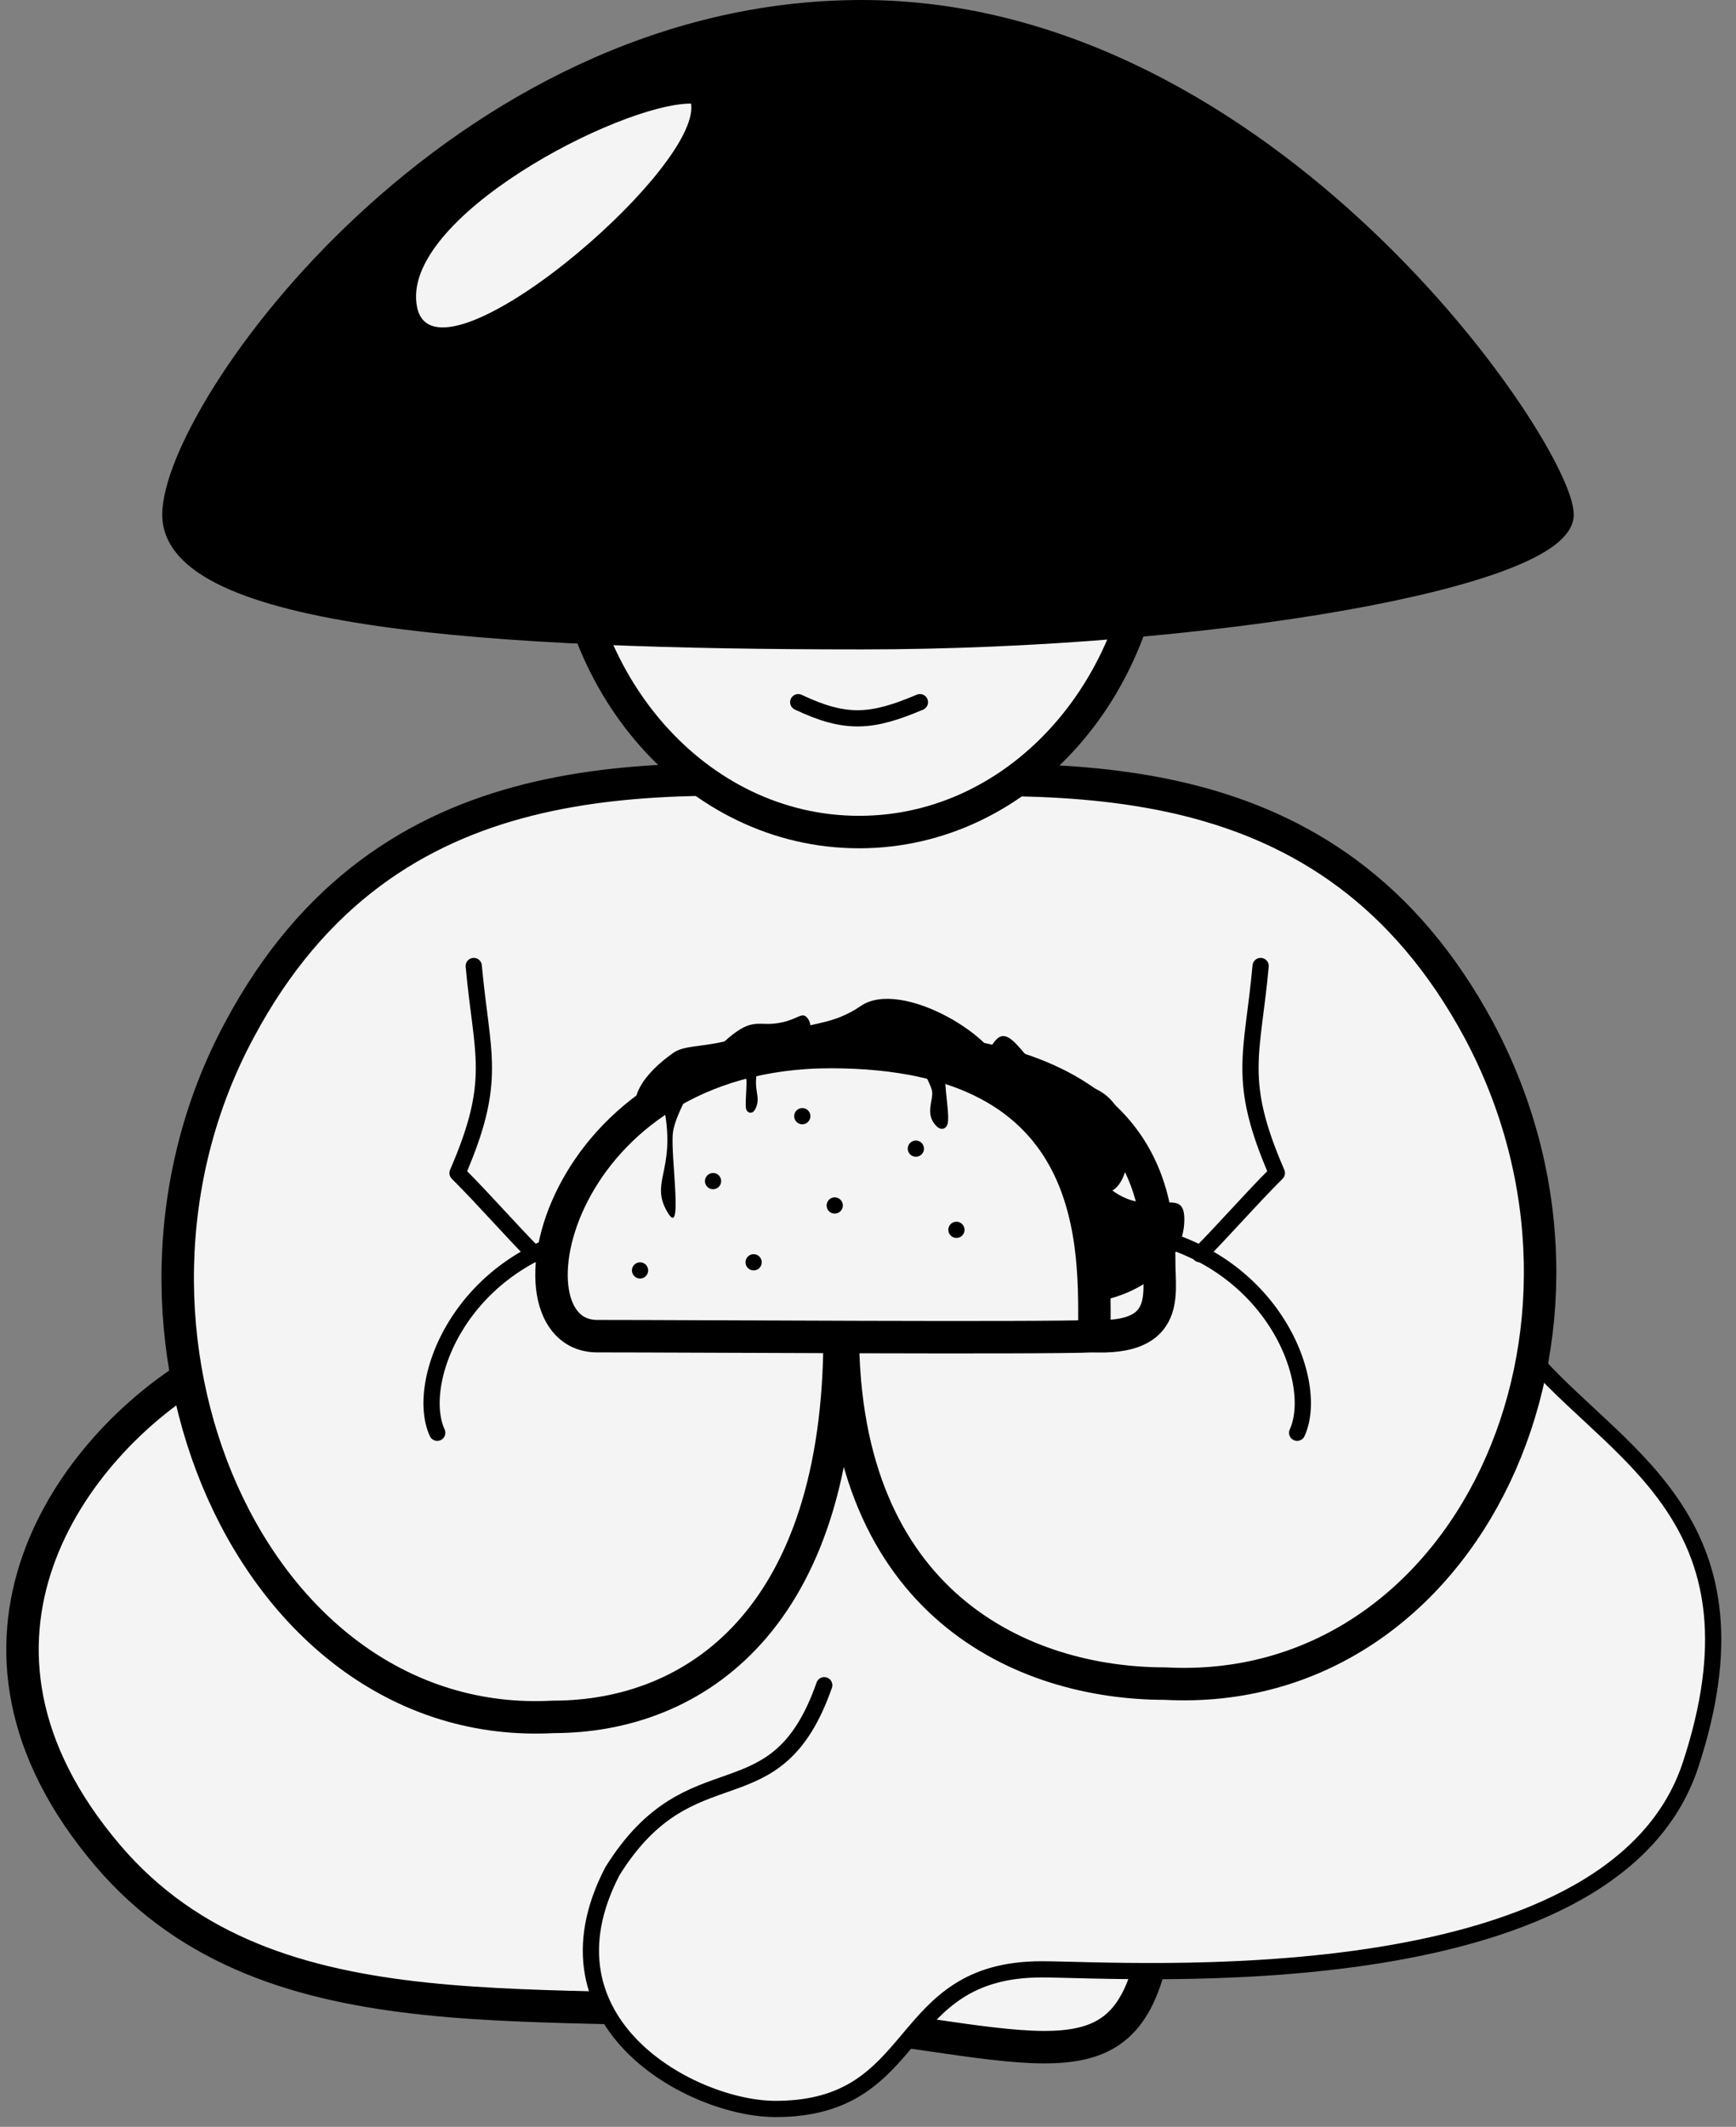 <svg width="214" height="262" viewBox="0 0 214 262" fill="none" xmlns="http://www.w3.org/2000/svg">
<rect x="0" y="0" width="214" height="262" fill="#808080" stroke="none"/>
<g clip-path="url(#clip0)">
<path d="M24.3 169C9.1 178.1 -9.2 202.2 13.3 228.6C33.6 252.4 68.6 245.1 99.9 248.7C129.5 252.1 139.6 258 142.6 237.6C145.6 217.2 111 112 24.3 169Z" fill="#F4F4F4" stroke="black" stroke-width="4" stroke-linecap="round" stroke-linejoin="round"/>
<path d="M189.5 168C200.2 179.8 218.1 187.9 208.4 217.4C198.7 246.9 138.8 242.6 128.4 242.6C110.1 242.6 113.9 259.8 95.6 259.8C85.4 259.8 65.7 249.3 75.5 230.5C85.3 214.8 95.6 224.752 101.605 207.598" fill="#F4F4F4"/>
<path d="M189.5 168C200.2 179.8 218.1 187.9 208.4 217.4C198.7 246.9 138.8 242.6 128.4 242.6C110.1 242.6 113.9 259.8 95.6 259.8C85.4 259.8 65.7 249.3 75.5 230.5C85.3 214.8 95.6 224.752 101.605 207.598" stroke="black" stroke-width="2" stroke-linecap="round" stroke-linejoin="round"/>
<path d="M182.3 126.9C163.9 92.7 130.9 95.8 105.9 96.4C80.9 95.7 47.8 92.6 29.5 126.9C9.6 163.9 31 213.5 68.2 211.5C85.6 211.5 103.5 199.5 103.5 164.5L103.8 162.3L103.9 164.2C103.9 197.7 126.2 207.4 143.6 207.4C180.8 209.4 202.1 163.9 182.3 126.9Z" fill="#F4F4F4" stroke="black" stroke-width="4"/>
<path d="M58.4 119C59.4 130 61.4 133 56.4 144.5C59.9 148 62.9 151.5 65.9 154.5" stroke="black" stroke-width="2" stroke-linecap="round" stroke-linejoin="round"/>
<path d="M53.9 176.5C50.9 170 57.4 153.5 75.9 151.5" stroke="black" stroke-width="2" stroke-linecap="round" stroke-linejoin="round"/>
<path d="M155.4 119C154.4 130 152.4 133 157.4 144.5C153.9 148 150.9 151.5 147.9 154.5" stroke="black" stroke-width="2" stroke-linecap="round" stroke-linejoin="round"/>
<path d="M159.9 176.5C162.9 170 156.4 153.5 137.9 151.5" stroke="black" stroke-width="2" stroke-linecap="round" stroke-linejoin="round"/>
<path d="M105.9 102.5C126 102.5 141.9 84.1 141.9 62C141.9 39.9 126 21.5 105.9 21.5C85.8 21.5 69.9 39.9 69.9 62C69.9 84.1 85.8 102.5 105.9 102.5Z" fill="#F4F4F4" stroke="black" stroke-width="4"/>
<path d="M106.252 1C55.898 1 21 50.316 21 63.4C21 76.484 60.685 79 106.252 79C148.629 79 193 71.452 193 63.4C193 55.348 156.606 1 106.252 1Z" fill="black" stroke="black" stroke-width="2"/>
<path d="M85.188 12.757C76.339 12.757 49.2 26.916 51.412 37.83C53.625 48.744 86.489 20.968 85.188 12.757Z" fill="#F4F4F4"/>
<path d="M133.428 164.508C144.354 165.493 142.9 159.636 142.9 155.636C142.9 145.136 139.4 129 105.4 129C71.4 129 133.428 154.508 133.428 164.508Z" fill="#F4F4F4" stroke="black" stroke-width="4"/>
<path d="M137.578 146.313C140.028 144 139.915 135.436 134.158 133.804C127.68 135.309 125.336 125.681 122.887 127.993C120.437 130.306 120.948 137.582 125.287 142.178C129.626 146.774 135.129 148.625 137.578 146.313Z" fill="black"/>
<path d="M145.998 150.208C145.998 144.469 138.907 154.082 132.03 139.817C124.316 139.817 118.062 144.469 118.062 150.208C118.062 155.946 124.316 160.598 132.03 160.598C139.745 160.598 145.998 155.946 145.998 150.208Z" fill="black"/>
<path d="M123.6 132.258C123.7 136.487 110.3 136.238 105.8 136.487C101.3 136.735 97.5 133.502 97.4 129.274C97.3 125.046 101.036 127.398 106.1 123.929C111.164 120.46 123.5 128.03 123.6 132.258Z" fill="black"/>
<path d="M99.6 125.5C101.6 128.3 92.9 136 89.2 138.6C85.5 141.2 81 141.1 79 138.4C77 135.6 79.3 132.3 83 129.7C84.3 128.8 86.2 129 89.3 128.3C92.5 125.4 93.3 126.3 95.4 126.1C98.4 125.8 98.8 124.4 99.6 125.5Z" fill="black"/>
<path d="M113.4 86.5C107.5 89 104.3 89.3 98.4 86.5" stroke="black" stroke-width="2" stroke-linecap="round" stroke-linejoin="round"/>
<path d="M73.635 164.6C85.965 164.6 127.82 164.887 134.9 164.6C134.9 154.1 136.4 129.6 102.4 129.6C68.4 129.6 61.305 164.6 73.635 164.6Z" fill="#F4F4F4" stroke="black" stroke-width="4"/>
<path d="M82.053 148.913C80.177 145.252 83.689 143.782 81.55 135.097C82.016 134.593 83.306 133.497 84.738 133.139C86.528 132.691 83.284 136.719 82.948 139.572C82.613 142.425 84.406 153.506 82.053 148.913Z" fill="black"/>
<path d="M92.749 136.206C93.243 134.978 92.318 134.484 92.882 131.569C92.759 131.4 92.418 131.032 92.041 130.912C91.569 130.761 92.424 132.113 92.513 133.071C92.601 134.028 92.129 137.748 92.749 136.206Z" fill="black" stroke="black"/>
<path d="M115.781 138.361C116.998 139.578 115.991 135.037 115.991 132.58C115.796 132.369 115.256 131.91 114.657 131.76C113.908 131.573 115.266 133.258 115.406 134.452C115.547 135.646 114.564 137.144 115.781 138.361Z" fill="black" stroke="black"/>
<path d="M112.9 142.5C113.452 142.5 113.9 142.052 113.9 141.5C113.9 140.948 113.452 140.5 112.9 140.5C112.348 140.5 111.9 140.948 111.9 141.5C111.9 142.052 112.348 142.5 112.9 142.5Z" fill="black"/>
<path d="M87.9 146.5C88.452 146.5 88.9 146.052 88.9 145.5C88.9 144.948 88.452 144.5 87.9 144.5C87.348 144.5 86.9 144.948 86.9 145.5C86.9 146.052 87.348 146.5 87.9 146.5Z" fill="black"/>
<path d="M102.9 149.5C103.452 149.5 103.9 149.052 103.9 148.5C103.9 147.948 103.452 147.5 102.9 147.5C102.348 147.5 101.9 147.948 101.9 148.5C101.9 149.052 102.348 149.5 102.9 149.5Z" fill="black"/>
<path d="M117.9 152.5C118.452 152.5 118.9 152.052 118.9 151.5C118.9 150.948 118.452 150.5 117.9 150.5C117.348 150.5 116.9 150.948 116.9 151.5C116.9 152.052 117.348 152.5 117.9 152.5Z" fill="black"/>
<path d="M92.9 156.5C93.452 156.5 93.9 156.052 93.9 155.5C93.9 154.948 93.452 154.5 92.9 154.5C92.348 154.5 91.9 154.948 91.9 155.5C91.9 156.052 92.348 156.5 92.9 156.5Z" fill="black"/>
<path d="M78.9 157.5C79.452 157.5 79.9 157.052 79.9 156.5C79.9 155.948 79.452 155.5 78.9 155.5C78.348 155.5 77.9 155.948 77.9 156.5C77.9 157.052 78.348 157.5 78.9 157.5Z" fill="black"/>
<path d="M98.9 138.5C99.452 138.5 99.9 138.052 99.9 137.5C99.9 136.948 99.452 136.5 98.9 136.5C98.348 136.5 97.9 136.948 97.9 137.5C97.9 138.052 98.348 138.5 98.9 138.5Z" fill="black"/>
</g>
<defs>
<clipPath id="clip0">
<rect width="212.4" height="261.8" fill="white" transform="translate(0.8)"/>
</clipPath>
</defs>
</svg>

